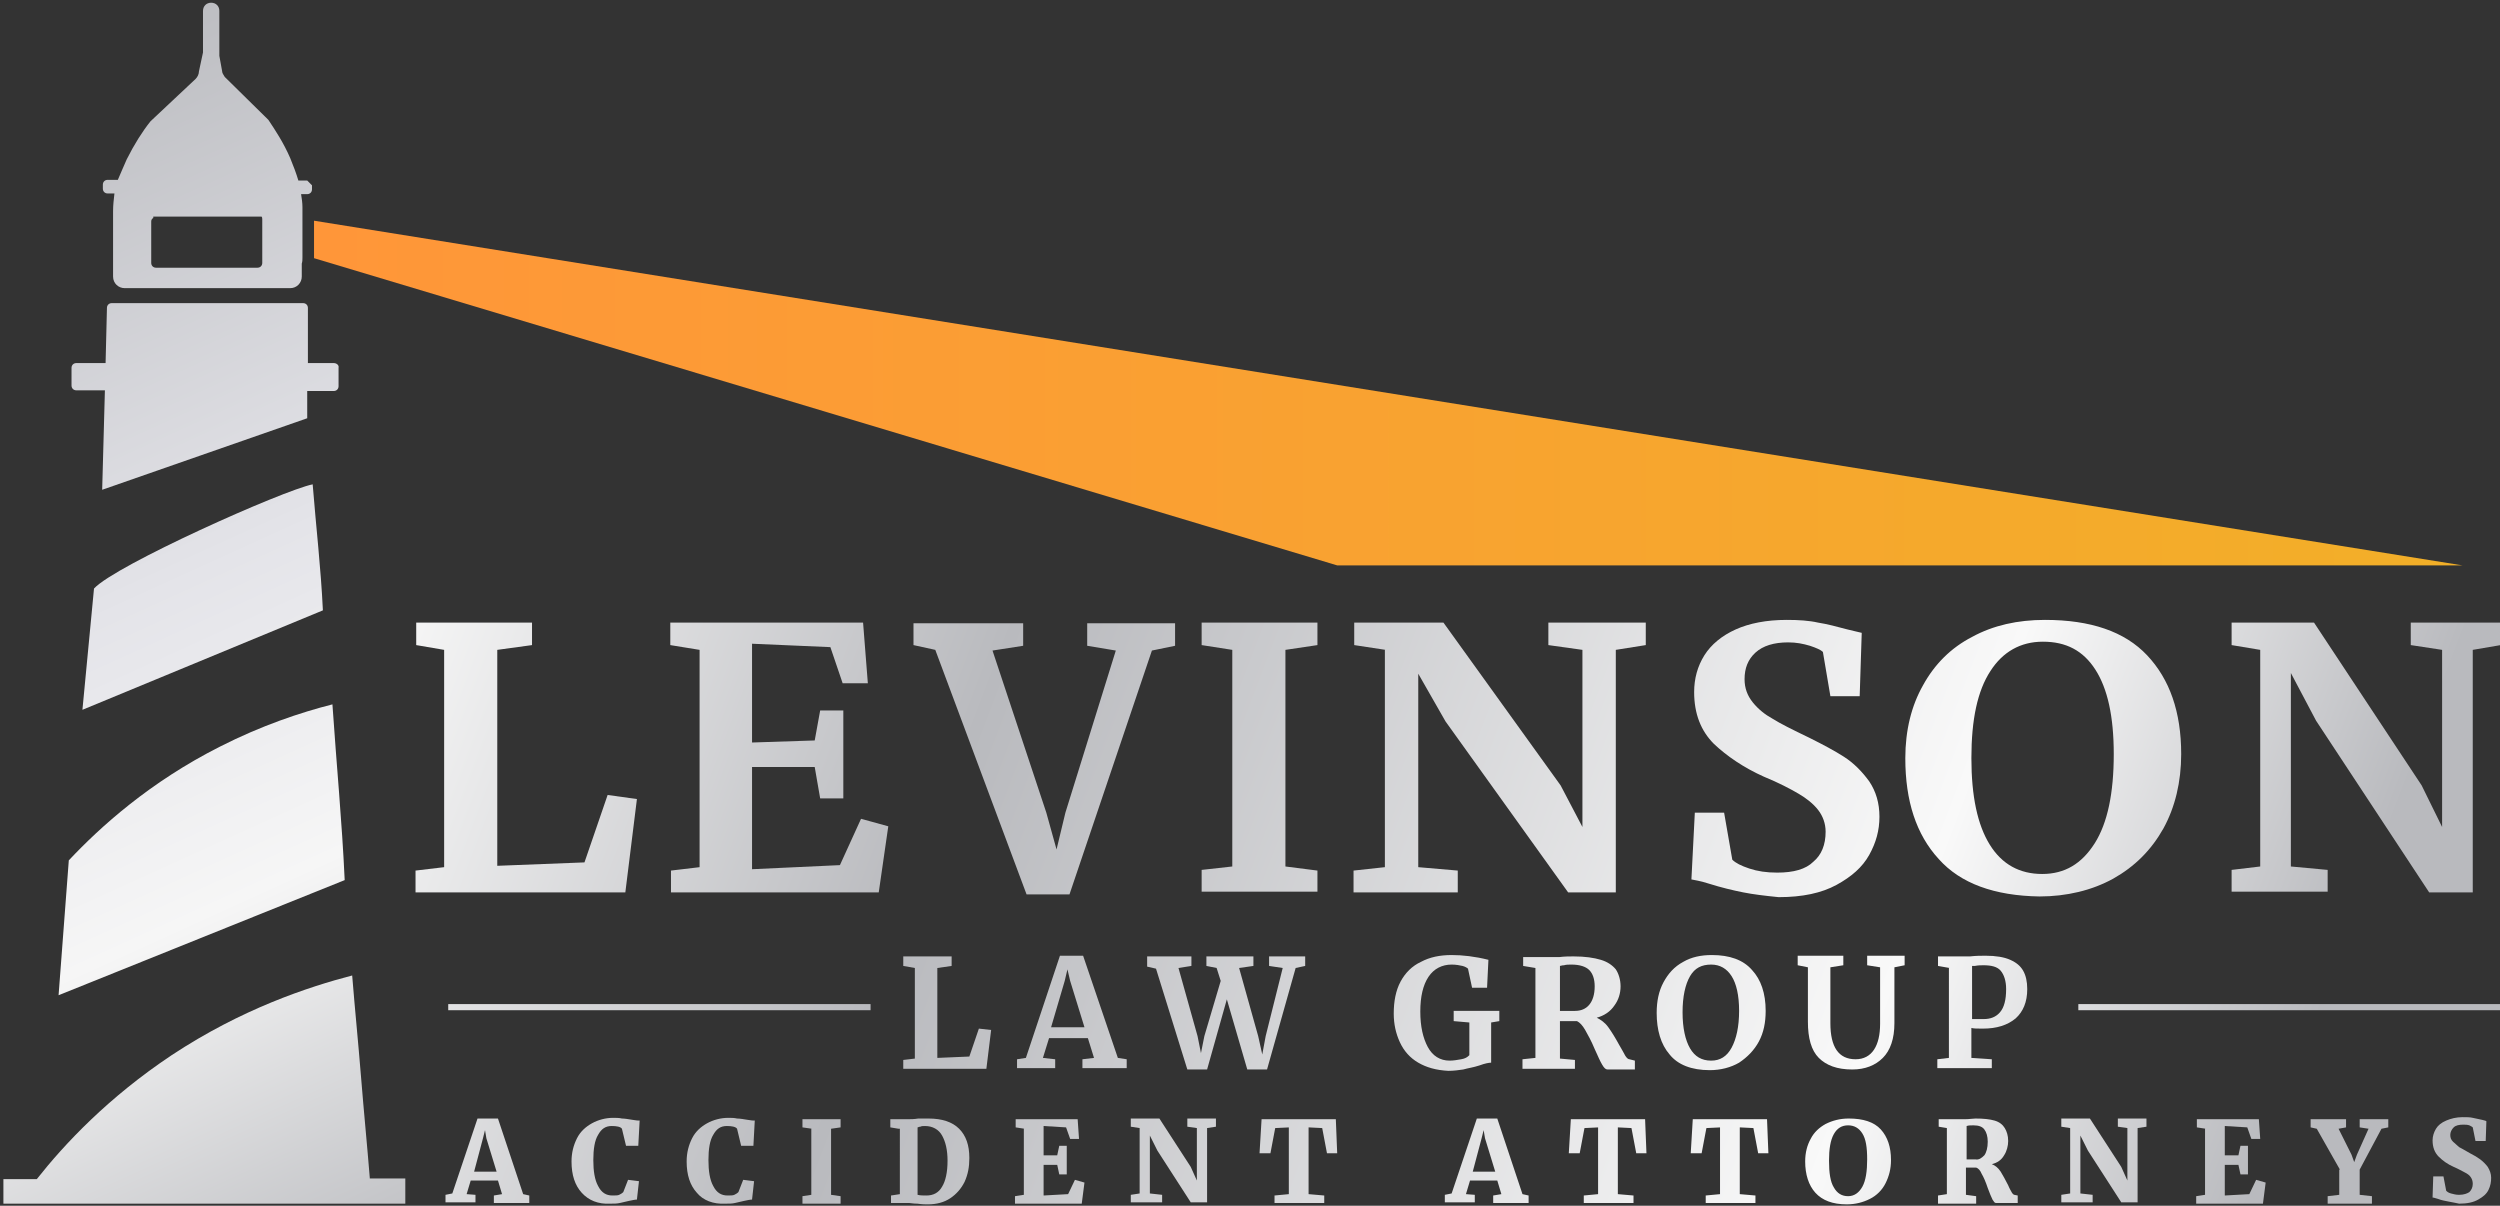 <?xml version="1.0" encoding="utf-8"?>
<!-- Generator: Adobe Illustrator 21.0.2, SVG Export Plug-In . SVG Version: 6.00 Build 0)  -->
<svg version="1.1" id="Layer_1" xmlns="http://www.w3.org/2000/svg" xmlns:xlink="http://www.w3.org/1999/xlink" x="0px" y="0px"
	 viewBox="0 0 367 177" style="enable-background:new 0 0 367 177;" xml:space="preserve">
<rect x="0" y="0" width="367" height="177" fill="#333333" stroke="none"/>
<style type="text/css">
	.st0{fill:url(#SVGID_1_);}
	.st1{fill:url(#SVGID_2_);}
	.st2{fill:url(#SVGID_3_);}
	.st3{fill:url(#SVGID_4_);}
	.st4{fill:url(#SVGID_5_);}
	.st5{fill:url(#SVGID_6_);}
	.st6{fill:url(#SVGID_7_);}
	.st7{fill:url(#SVGID_8_);}
	.st8{fill:url(#SVGID_9_);}
	.st9{fill:url(#SVGID_10_);}
	.st10{fill:url(#SVGID_11_);}
	.st11{fill:url(#SVGID_12_);}
	.st12{fill:url(#SVGID_13_);}
	.st13{fill:url(#SVGID_14_);}
	.st14{fill:url(#SVGID_15_);}
	.st15{fill:url(#SVGID_16_);}
	.st16{fill:url(#SVGID_17_);}
	.st17{fill:url(#SVGID_18_);}
	.st18{fill:url(#SVGID_19_);}
	.st19{fill:url(#SVGID_20_);}
	.st20{fill:url(#SVGID_21_);}
	.st21{fill:url(#SVGID_22_);}
	.st22{fill:url(#SVGID_23_);}
	.st23{fill:url(#SVGID_24_);}
	.st24{fill:url(#SVGID_25_);}
	.st25{fill:url(#SVGID_26_);}
	.st26{fill:url(#SVGID_27_);}
	.st27{fill:url(#SVGID_28_);}
	.st28{fill:url(#SVGID_29_);}
	.st29{fill:url(#SVGID_30_);}
	.st30{fill:url(#SVGID_31_);}
	.st31{fill:url(#SVGID_32_);}
	.st32{fill:url(#SVGID_33_);}
	.st33{fill:url(#SVGID_34_);}
	.st34{fill:url(#SVGID_35_);}
	.st35{fill:url(#SVGID_36_);}
	.st36{fill:url(#SVGID_37_);}
	.st37{fill:url(#SVGID_38_);}
	.st38{fill:url(#SVGID_39_);}
	.st39{fill:url(#SVGID_40_);}
	.st40{fill:url(#SVGID_41_);}
</style>
<g>
	<linearGradient id="SVGID_1_" gradientUnits="userSpaceOnUse" x1="46.141" y1="57.664" x2="361.516" y2="57.664">
		<stop  offset="0" style="stop-color:#FF9639"/>
		<stop  offset="1" style="stop-color:#F2AF28"/>
	</linearGradient>
	<polygon class="st0" points="46.1,37.9 196.3,83 361.5,83 46.1,32.4 	"/>
	<g>
		<linearGradient id="SVGID_2_" gradientUnits="userSpaceOnUse" x1="53.695" y1="105.196" x2="318.761" y2="205.996">
			<stop  offset="0" style="stop-color:#F6F6F6"/>
			<stop  offset="0.297" style="stop-color:#B9BABE"/>
			<stop  offset="0.787" style="stop-color:#F9F9F9"/>
			<stop  offset="1" style="stop-color:#B9BABE"/>
		</linearGradient>
		<path class="st1" d="M65.2,95.4l-4.1-0.7v-3.3h17v3.3L73,95.4v31.7l12.8-0.5l3.4-9.9l4.3,0.6L91.8,131H61v-3.2l4.2-0.5V95.4z"/>
		<linearGradient id="SVGID_3_" gradientUnits="userSpaceOnUse" x1="59.149" y1="90.856" x2="324.215" y2="191.655">
			<stop  offset="0" style="stop-color:#F6F6F6"/>
			<stop  offset="0.297" style="stop-color:#B9BABE"/>
			<stop  offset="0.787" style="stop-color:#F9F9F9"/>
			<stop  offset="1" style="stop-color:#B9BABE"/>
		</linearGradient>
		<path class="st2" d="M102.7,95.4l-4.3-0.7v-3.3h28.3l0.7,8.9h-3.7l-1.8-5.3l-11.5-0.5V109l9.2-0.3l0.8-4.4h3.4v12.9h-3.4l-0.8-4.6
			l-9.2,0v15l12.9-0.6l3.1-6.8l4,1.1l-1.4,9.7H98.5v-3.2l4.2-0.5V95.4z"/>
		<linearGradient id="SVGID_4_" gradientUnits="userSpaceOnUse" x1="65.27" y1="74.76" x2="330.336" y2="175.559">
			<stop  offset="0" style="stop-color:#F6F6F6"/>
			<stop  offset="0.297" style="stop-color:#B9BABE"/>
			<stop  offset="0.787" style="stop-color:#F9F9F9"/>
			<stop  offset="1" style="stop-color:#B9BABE"/>
		</linearGradient>
		<path class="st3" d="M134,91.5h16.2v3.3l-4.5,0.7l7.9,23.8l1.5,5.4l1.3-5.4l7.4-23.8l-4.2-0.7v-3.3h12.9v3.3l-3.4,0.7L157,131.3
			h-6.3l-13.4-35.9l-3.2-0.7V91.5z"/>
		<linearGradient id="SVGID_5_" gradientUnits="userSpaceOnUse" x1="68.278" y1="66.849" x2="333.344" y2="167.649">
			<stop  offset="0" style="stop-color:#F6F6F6"/>
			<stop  offset="0.297" style="stop-color:#B9BABE"/>
			<stop  offset="0.787" style="stop-color:#F9F9F9"/>
			<stop  offset="1" style="stop-color:#B9BABE"/>
		</linearGradient>
		<path class="st4" d="M180.9,95.4l-4.5-0.7v-3.3h17v3.3l-4.7,0.7v31.8l4.7,0.6v3.1h-17v-3.2l4.5-0.5V95.4z"/>
		<linearGradient id="SVGID_6_" gradientUnits="userSpaceOnUse" x1="72.743" y1="55.109" x2="337.808" y2="155.909">
			<stop  offset="0" style="stop-color:#F6F6F6"/>
			<stop  offset="0.297" style="stop-color:#B9BABE"/>
			<stop  offset="0.787" style="stop-color:#F9F9F9"/>
			<stop  offset="1" style="stop-color:#B9BABE"/>
		</linearGradient>
		<path class="st5" d="M203.4,95.4l-4.6-0.7v-3.3h13.1l17.2,23.9l3.2,6.1v-26l-5-0.7v-3.3h14.3v3.3l-4.4,0.7V131h-7l-18-25.1l-4-7
			v28.4l5.8,0.5v3.2h-15.3v-3.2l4.6-0.5V95.4z"/>
		<linearGradient id="SVGID_7_" gradientUnits="userSpaceOnUse" x1="77.935" y1="41.455" x2="343.001" y2="142.255">
			<stop  offset="0" style="stop-color:#F6F6F6"/>
			<stop  offset="0.297" style="stop-color:#B9BABE"/>
			<stop  offset="0.787" style="stop-color:#F9F9F9"/>
			<stop  offset="1" style="stop-color:#B9BABE"/>
		</linearGradient>
		<path class="st6" d="M255.9,131c-1.5-0.3-3.2-0.7-5.1-1.3c-1.2-0.4-2.1-0.5-2.5-0.6l0.5-9.8h4.3l1.2,6.9c0.5,0.5,1.3,0.9,2.5,1.3
			c1.2,0.4,2.5,0.6,4.1,0.6c2.4,0,4.2-0.5,5.3-1.6c1.2-1,1.8-2.5,1.8-4.4c0-1.2-0.4-2.3-1.1-3.2c-0.7-0.9-1.7-1.7-2.9-2.4
			c-1.2-0.7-2.9-1.6-5.1-2.5c-2.9-1.3-5.4-3-7.3-4.8c-1.9-1.9-2.9-4.4-2.9-7.6c0-2,0.5-3.8,1.5-5.4c1-1.6,2.6-2.9,4.6-3.8
			c2-0.9,4.5-1.4,7.5-1.4c1.7,0,3.3,0.1,4.6,0.4c1.3,0.2,2.8,0.6,4.3,1c0.9,0.2,1.6,0.4,2.1,0.5l-0.3,9.3h-4.3l-1.1-6.5
			c-0.3-0.3-1-0.6-1.9-0.9c-1-0.3-2-0.5-3.2-0.5c-2.1,0-3.7,0.5-4.8,1.5c-1.1,1-1.6,2.3-1.6,3.9c0,1.3,0.4,2.4,1.2,3.4
			c0.8,1,1.8,1.8,2.9,2.4c1.1,0.7,2.9,1.6,5.4,2.8c2,1,3.7,1.9,5.1,2.8c1.4,0.9,2.6,2.1,3.7,3.6c1,1.5,1.5,3.2,1.5,5.2
			c0,2-0.5,3.8-1.5,5.6c-1,1.8-2.6,3.2-4.8,4.4c-2.2,1.2-5,1.8-8.5,1.8C259.1,131.5,257.4,131.3,255.9,131z"/>
		<linearGradient id="SVGID_8_" gradientUnits="userSpaceOnUse" x1="82.786" y1="28.698" x2="347.852" y2="129.498">
			<stop  offset="0" style="stop-color:#F6F6F6"/>
			<stop  offset="0.297" style="stop-color:#B9BABE"/>
			<stop  offset="0.787" style="stop-color:#F9F9F9"/>
			<stop  offset="1" style="stop-color:#B9BABE"/>
		</linearGradient>
		<path class="st7" d="M284.6,126.1c-3.3-3.6-4.9-8.5-4.9-14.8c0-4.1,0.9-7.7,2.6-10.7c1.7-3.1,4.1-5.5,7.2-7.1
			c3.1-1.7,6.7-2.5,10.7-2.5c6.7,0,11.7,1.7,15,5.2c3.3,3.5,5,8.3,5,14.5c0,4.1-0.9,7.8-2.6,10.9c-1.8,3.2-4.2,5.6-7.4,7.4
			c-3.1,1.7-6.8,2.6-10.8,2.6C292.8,131.5,287.8,129.7,284.6,126.1z M292.2,98.5c-1.9,2.9-2.8,7.1-2.8,12.8c0,5.6,0.9,9.8,2.7,12.7
			c1.8,2.9,4.4,4.3,7.7,4.3c3.3,0,5.8-1.5,7.7-4.5c1.9-3,2.8-7.4,2.8-13.1c0-5.5-0.9-9.6-2.7-12.4s-4.3-4.1-7.7-4.1
			C296.6,94.2,294,95.7,292.2,98.5z"/>
		<linearGradient id="SVGID_9_" gradientUnits="userSpaceOnUse" x1="88.792" y1="12.905" x2="353.858" y2="113.704">
			<stop  offset="0" style="stop-color:#F6F6F6"/>
			<stop  offset="0.297" style="stop-color:#B9BABE"/>
			<stop  offset="0.787" style="stop-color:#F9F9F9"/>
			<stop  offset="1" style="stop-color:#B9BABE"/>
		</linearGradient>
		<path class="st8" d="M331.8,95.4l-4.2-0.7v-3.3h12.1l15.8,23.9l3,6.1v-26l-4.6-0.7v-3.3h13.2v3.3l-4.1,0.7V131h-6.4L340,105.8
			l-3.7-7v28.4l5.4,0.5v3.2h-14.1v-3.2l4.2-0.5V95.4z"/>
		<linearGradient id="SVGID_10_" gradientUnits="userSpaceOnUse" x1="49.689" y1="115.731" x2="314.755" y2="216.531">
			<stop  offset="0" style="stop-color:#F6F6F6"/>
			<stop  offset="0.297" style="stop-color:#B9BABE"/>
			<stop  offset="0.787" style="stop-color:#F9F9F9"/>
			<stop  offset="1" style="stop-color:#B9BABE"/>
		</linearGradient>
		<path class="st9" d="M134.3,142.1l-1.7-0.3v-1.4h7.1v1.4l-2.1,0.3v13.2l4.7-0.2l1.4-4.1l1.8,0.2l-0.7,5.7h-12.2v-1.3l1.7-0.2
			V142.1z"/>
		<linearGradient id="SVGID_11_" gradientUnits="userSpaceOnUse" x1="51.965" y1="109.747" x2="317.031" y2="210.547">
			<stop  offset="0" style="stop-color:#F6F6F6"/>
			<stop  offset="0.297" style="stop-color:#B9BABE"/>
			<stop  offset="0.787" style="stop-color:#F9F9F9"/>
			<stop  offset="1" style="stop-color:#B9BABE"/>
		</linearGradient>
		<path class="st10" d="M155.6,140.3h3.4l5.1,15l1.3,0.2v1.3h-6.5v-1.3l1.7-0.2l-0.9-2.9h-5.7l-0.9,2.9l1.8,0.2v1.3h-5.6l0-1.3
			l1.3-0.2L155.6,140.3z M157.1,144l-0.4-1.7l-0.4,1.7l-2,6.8h4.9L157.1,144z"/>
		<linearGradient id="SVGID_12_" gradientUnits="userSpaceOnUse" x1="55.581" y1="100.237" x2="320.647" y2="201.037">
			<stop  offset="0" style="stop-color:#F6F6F6"/>
			<stop  offset="0.297" style="stop-color:#B9BABE"/>
			<stop  offset="0.787" style="stop-color:#F9F9F9"/>
			<stop  offset="1" style="stop-color:#B9BABE"/>
		</linearGradient>
		<path class="st11" d="M168.3,140.4h6.6v1.4l-1.9,0.3l2.8,10l0.5,2.5l0.5-2.5l2.4-8.1l-0.6-1.9l-1.5-0.3v-1.4h6.9v1.4l-2.1,0.3
			l2.8,10l0.6,2.7l0.5-2.7l2.5-10l-2-0.3v-1.4h5.3v1.4l-1.4,0.3l-4.2,14.9h-2.9l-3-10.3l-2.9,10.3h-2.9l-4.6-14.8l-1.3-0.3V140.4z"
			/>
		<linearGradient id="SVGID_13_" gradientUnits="userSpaceOnUse" x1="59.485" y1="89.972" x2="324.551" y2="190.771">
			<stop  offset="0" style="stop-color:#F6F6F6"/>
			<stop  offset="0.297" style="stop-color:#B9BABE"/>
			<stop  offset="0.787" style="stop-color:#F9F9F9"/>
			<stop  offset="1" style="stop-color:#B9BABE"/>
		</linearGradient>
		<path class="st12" d="M208.2,156c-1.2-0.7-2.1-1.7-2.7-3c-0.6-1.3-0.9-2.7-0.9-4.2c0-1.8,0.3-3.4,1-4.7c0.7-1.3,1.7-2.3,3-2.9
			c1.3-0.7,2.8-1,4.5-1c1.6,0,3.4,0.2,5.4,0.7l-0.2,4.1h-2.2l-0.6-2.8c-0.1-0.1-0.4-0.3-0.8-0.4c-0.4-0.1-1-0.2-1.6-0.2
			c-1.4,0-2.6,0.6-3.4,1.8s-1.2,2.9-1.2,5.1c0,2.2,0.4,3.9,1.1,5.2c0.7,1.3,1.8,2,3.2,2c0.6,0,1.1-0.1,1.7-0.2s0.9-0.3,1.2-0.6v-4.8
			l-2.3-0.2v-1.5h6.7v1.5l-1.2,0.2v5.9c-0.3,0-0.9,0.1-1.7,0.4c-0.9,0.3-1.7,0.4-2.4,0.6c-0.7,0.1-1.4,0.2-2.2,0.2
			C210.8,157.1,209.4,156.7,208.2,156z"/>
		<linearGradient id="SVGID_14_" gradientUnits="userSpaceOnUse" x1="61.405" y1="84.923" x2="326.471" y2="185.723">
			<stop  offset="0" style="stop-color:#F6F6F6"/>
			<stop  offset="0.297" style="stop-color:#B9BABE"/>
			<stop  offset="0.787" style="stop-color:#F9F9F9"/>
			<stop  offset="1" style="stop-color:#B9BABE"/>
		</linearGradient>
		<path class="st13" d="M223.5,155.5l1.9-0.2v-13.2l-1.8-0.3v-1.3h3.5c0.3,0,0.6,0,1,0c0.4,0,0.6,0,0.8,0c0.8-0.1,1.5-0.1,2.1-0.1
			c1.7,0,3,0.2,4,0.5s1.7,0.8,2.2,1.4c0.4,0.6,0.7,1.5,0.7,2.5c0,1-0.3,2-0.9,2.8c-0.6,0.9-1.5,1.5-2.6,1.8c0.6,0.3,1.2,0.7,1.7,1.4
			c0.5,0.7,1,1.5,1.6,2.6c0.4,0.7,0.7,1.2,0.9,1.6c0.2,0.3,0.4,0.5,0.6,0.5l0.8,0.2v1.3H236c-0.3,0-0.5-0.2-0.8-0.7
			c-0.3-0.5-0.6-1.2-1.1-2.3c-0.5-1.2-1-2.1-1.4-2.8c-0.4-0.7-0.8-1.1-1.2-1.3H229v5.5l2.2,0.2v1.3h-7.7V155.5z M233.3,147.5
			c0.5-0.6,0.8-1.5,0.8-2.7c0-1.1-0.3-1.9-0.8-2.4c-0.5-0.5-1.4-0.8-2.6-0.8c-0.4,0-0.8,0-1.1,0.1c-0.3,0-0.5,0.1-0.6,0.1v6.6
			c0.2,0,0.7,0,1.4,0h0.8C232.1,148.4,232.8,148.1,233.3,147.5z"/>
		<linearGradient id="SVGID_15_" gradientUnits="userSpaceOnUse" x1="64.207" y1="77.556" x2="329.272" y2="178.356">
			<stop  offset="0" style="stop-color:#F6F6F6"/>
			<stop  offset="0.297" style="stop-color:#B9BABE"/>
			<stop  offset="0.787" style="stop-color:#F9F9F9"/>
			<stop  offset="1" style="stop-color:#B9BABE"/>
		</linearGradient>
		<path class="st14" d="M245.1,154.8c-1.3-1.5-1.9-3.6-1.9-6.1c0-1.7,0.3-3.2,1-4.5c0.7-1.3,1.6-2.3,2.9-3c1.2-0.7,2.6-1,4.2-1
			c2.6,0,4.6,0.7,5.9,2.2c1.3,1.4,2,3.4,2,6c0,1.7-0.3,3.2-1,4.5c-0.7,1.3-1.7,2.3-2.9,3.1c-1.2,0.7-2.7,1.1-4.3,1.1
			C248.3,157.1,246.3,156.3,245.1,154.8z M248.1,143.3c-0.7,1.2-1.1,3-1.1,5.3c0,2.3,0.4,4.1,1.1,5.3c0.7,1.2,1.7,1.8,3.1,1.8
			c1.3,0,2.3-0.6,3-1.9s1.1-3.1,1.1-5.4c0-2.3-0.4-4-1.1-5.1c-0.7-1.1-1.7-1.7-3-1.7C249.8,141.6,248.8,142.1,248.1,143.3z"/>
		<linearGradient id="SVGID_16_" gradientUnits="userSpaceOnUse" x1="67.19" y1="69.711" x2="332.256" y2="170.51">
			<stop  offset="0" style="stop-color:#F6F6F6"/>
			<stop  offset="0.297" style="stop-color:#B9BABE"/>
			<stop  offset="0.787" style="stop-color:#F9F9F9"/>
			<stop  offset="1" style="stop-color:#B9BABE"/>
		</linearGradient>
		<path class="st15" d="M267,155.3c-1.1-1.1-1.6-2.9-1.6-5.3v-8l-1.5-0.3v-1.4h6.7v1.4l-1.9,0.3v8.2c0,3.5,1.2,5.3,3.7,5.3
			c1.2,0,2.1-0.5,2.7-1.4c0.6-0.9,0.9-2.2,0.9-3.8v-8.3l-1.9-0.3v-1.4h5.5v1.4l-1.5,0.3v8.2c0,2.3-0.6,4-1.7,5.1
			c-1.1,1.1-2.6,1.7-4.5,1.7C269.7,157,268.1,156.4,267,155.3z"/>
		<linearGradient id="SVGID_17_" gradientUnits="userSpaceOnUse" x1="69.043" y1="64.838" x2="334.109" y2="165.637">
			<stop  offset="0" style="stop-color:#F6F6F6"/>
			<stop  offset="0.297" style="stop-color:#B9BABE"/>
			<stop  offset="0.787" style="stop-color:#F9F9F9"/>
			<stop  offset="1" style="stop-color:#B9BABE"/>
		</linearGradient>
		<path class="st16" d="M286.2,142.1l-1.7-0.3v-1.4h3.3c0.3,0,0.8,0,1.4,0c0.9-0.1,1.6-0.1,2.3-0.1c1.5,0,2.7,0.2,3.6,0.6
			c0.9,0.4,1.5,0.9,1.9,1.6c0.4,0.7,0.6,1.6,0.6,2.7c0,1.9-0.6,3.3-1.7,4.3c-1.2,1-2.8,1.5-4.8,1.5c-0.8,0-1.4,0-1.7-0.1v4.4l3,0.2
			v1.3h-8v-1.3l1.7-0.2V142.1z M291.2,149.6c1,0,1.8-0.3,2.4-1c0.6-0.7,0.9-1.8,0.9-3.4c0-1.2-0.3-2.1-0.8-2.7
			c-0.5-0.6-1.4-0.8-2.5-0.8c-0.4,0-0.8,0-1.3,0.1c-0.2,0-0.4,0-0.4,0v7.8C289.8,149.6,290.4,149.6,291.2,149.6z"/>
		<linearGradient id="SVGID_18_" gradientUnits="userSpaceOnUse" x1="34.009" y1="156.965" x2="299.074" y2="257.765">
			<stop  offset="0" style="stop-color:#F6F6F6"/>
			<stop  offset="0.297" style="stop-color:#B9BABE"/>
			<stop  offset="0.787" style="stop-color:#F9F9F9"/>
			<stop  offset="1" style="stop-color:#B9BABE"/>
		</linearGradient>
		<path class="st17" d="M70.1,164.2h3l3.7,11.1l0.9,0.2v1.1h-5.2v-1.1l1.2-0.2l-0.6-2h-4l-0.6,2l1.3,0.1v1.1h-4.4l0-1.1l1-0.2
			L70.1,164.2z M71.4,167.1l-0.2-1.2l-0.3,1.2l-1.3,4.9h3.3L71.4,167.1z"/>
		<linearGradient id="SVGID_19_" gradientUnits="userSpaceOnUse" x1="36.674" y1="149.957" x2="301.739" y2="250.757">
			<stop  offset="0" style="stop-color:#F6F6F6"/>
			<stop  offset="0.297" style="stop-color:#B9BABE"/>
			<stop  offset="0.787" style="stop-color:#F9F9F9"/>
			<stop  offset="1" style="stop-color:#B9BABE"/>
		</linearGradient>
		<path class="st18" d="M85.4,175.1c-1-1.1-1.5-2.6-1.5-4.6c0-1.3,0.3-2.4,0.8-3.4c0.5-1,1.3-1.7,2.2-2.2c0.9-0.5,2-0.8,3.1-0.8
			c0.5,0,0.9,0,1.3,0.1c0.4,0,1,0.1,1.6,0.2c0.5,0.1,0.8,0.1,1,0.1l-0.2,3.7h-1.8l-0.6-2.5c-0.2-0.3-0.8-0.4-1.5-0.4
			c-0.9,0-1.5,0.4-2,1.3c-0.5,0.8-0.7,2.1-0.7,3.7c0,1.6,0.2,2.9,0.7,3.8c0.5,1,1.2,1.4,2.1,1.4c0.5,0,0.8,0,1-0.1
			c0.2-0.1,0.4-0.2,0.6-0.4l0.7-1.8l1.6,0.2l-0.3,2.7c-0.3,0-0.7,0.1-1.2,0.2c-0.4,0.1-0.9,0.2-1.3,0.3c-0.4,0.1-0.9,0.1-1.4,0.1
			C87.8,176.8,86.4,176.2,85.4,175.1z"/>
		<linearGradient id="SVGID_20_" gradientUnits="userSpaceOnUse" x1="38.807" y1="144.346" x2="303.873" y2="245.146">
			<stop  offset="0" style="stop-color:#F6F6F6"/>
			<stop  offset="0.297" style="stop-color:#B9BABE"/>
			<stop  offset="0.787" style="stop-color:#F9F9F9"/>
			<stop  offset="1" style="stop-color:#B9BABE"/>
		</linearGradient>
		<path class="st19" d="M102.3,175.1c-1-1.1-1.5-2.6-1.5-4.6c0-1.3,0.3-2.4,0.8-3.4c0.5-1,1.3-1.7,2.2-2.2c0.9-0.5,2-0.8,3.1-0.8
			c0.5,0,0.9,0,1.3,0.1c0.4,0,1,0.1,1.6,0.2c0.5,0.1,0.8,0.1,1,0.1l-0.2,3.7h-1.8l-0.6-2.5c-0.2-0.3-0.8-0.4-1.5-0.4
			c-0.9,0-1.5,0.4-2,1.3c-0.5,0.8-0.7,2.1-0.7,3.7c0,1.6,0.2,2.9,0.7,3.8c0.5,1,1.2,1.4,2.1,1.4c0.5,0,0.8,0,1-0.1
			c0.2-0.1,0.4-0.2,0.6-0.4l0.7-1.8l1.6,0.2l-0.3,2.7c-0.3,0-0.7,0.1-1.2,0.2c-0.4,0.1-0.9,0.2-1.3,0.3c-0.4,0.1-0.9,0.1-1.4,0.1
			C104.7,176.8,103.2,176.2,102.3,175.1z"/>
		<linearGradient id="SVGID_21_" gradientUnits="userSpaceOnUse" x1="40.489" y1="139.923" x2="305.555" y2="240.723">
			<stop  offset="0" style="stop-color:#F6F6F6"/>
			<stop  offset="0.297" style="stop-color:#B9BABE"/>
			<stop  offset="0.787" style="stop-color:#F9F9F9"/>
			<stop  offset="1" style="stop-color:#B9BABE"/>
		</linearGradient>
		<path class="st20" d="M119.2,165.7l-1.4-0.2v-1.2h5.6v1.2l-1.4,0.2v9.7l1.4,0.2v1.1h-5.6v-1.1l1.3-0.2V165.7z"/>
		<linearGradient id="SVGID_22_" gradientUnits="userSpaceOnUse" x1="42.22" y1="135.372" x2="307.286" y2="236.172">
			<stop  offset="0" style="stop-color:#F6F6F6"/>
			<stop  offset="0.297" style="stop-color:#B9BABE"/>
			<stop  offset="0.787" style="stop-color:#F9F9F9"/>
			<stop  offset="1" style="stop-color:#B9BABE"/>
		</linearGradient>
		<path class="st21" d="M131.9,165.7l-1.2-0.2v-1.2h2.6c0.4,0,0.9,0,1.5-0.1c0.1,0,0.4,0,0.7,0c0.3,0,0.6,0,0.8,0
			c2,0,3.5,0.5,4.5,1.5c1,1,1.5,2.4,1.5,4.3c0,1.3-0.2,2.4-0.7,3.5c-0.5,1-1.2,1.8-2.1,2.4c-0.9,0.6-2,0.9-3.3,0.9
			c-0.3,0-0.9,0-1.5-0.1c-0.6,0-1.1-0.1-1.2-0.1h-2.7v-1.1l1.3-0.2V165.7z M136,175.5c1,0,1.8-0.4,2.3-1.3c0.5-0.8,0.8-2.1,0.8-3.8
			c0-1.6-0.3-2.8-0.8-3.7s-1.4-1.4-2.5-1.4c-0.3,0-0.5,0-0.7,0.1c-0.2,0-0.3,0.1-0.4,0.1v9.9C135.1,175.5,135.5,175.5,136,175.5z"/>
		<linearGradient id="SVGID_23_" gradientUnits="userSpaceOnUse" x1="44.66" y1="128.955" x2="309.726" y2="229.754">
			<stop  offset="0" style="stop-color:#F6F6F6"/>
			<stop  offset="0.297" style="stop-color:#B9BABE"/>
			<stop  offset="0.787" style="stop-color:#F9F9F9"/>
			<stop  offset="1" style="stop-color:#B9BABE"/>
		</linearGradient>
		<path class="st22" d="M150.4,165.7l-1.3-0.2v-1.2h9.1l0.2,2.9h-1.3l-0.6-1.7l-3.3-0.2v4.3l2,0l0.3-1.4h1.1v4.2h-1.1l-0.3-1.4l-2,0
			v4.5l3.6-0.2l1-2.1l1.4,0.4l-0.4,3.1h-9.8v-1.1l1.3-0.2V165.7z"/>
		<linearGradient id="SVGID_24_" gradientUnits="userSpaceOnUse" x1="47.004" y1="122.793" x2="312.069" y2="223.593">
			<stop  offset="0" style="stop-color:#F6F6F6"/>
			<stop  offset="0.297" style="stop-color:#B9BABE"/>
			<stop  offset="0.787" style="stop-color:#F9F9F9"/>
			<stop  offset="1" style="stop-color:#B9BABE"/>
		</linearGradient>
		<path class="st23" d="M167.3,165.6l-1.3-0.2v-1.2h4.2l4.6,7.1l0.9,2v-7.7l-1.4-0.2v-1.2h4.2v1.2l-1.3,0.2v10.9h-2.4l-4.9-7.6
			l-1.1-2.2v8.5l1.8,0.2v1.1H166v-1.1l1.3-0.2V165.6z"/>
		<linearGradient id="SVGID_25_" gradientUnits="userSpaceOnUse" x1="49.455" y1="116.348" x2="314.52" y2="217.148">
			<stop  offset="0" style="stop-color:#F6F6F6"/>
			<stop  offset="0.297" style="stop-color:#B9BABE"/>
			<stop  offset="0.787" style="stop-color:#F9F9F9"/>
			<stop  offset="1" style="stop-color:#B9BABE"/>
		</linearGradient>
		<path class="st24" d="M189.3,165.5l-2.1,0.1l-0.7,3.7h-1.6l0.3-5h10.9l0.2,5h-1.5l-0.7-3.7l-2-0.1v9.8l2.3,0.2v1.1h-7.3v-1.1
			l2.1-0.2V165.5z"/>
		<linearGradient id="SVGID_26_" gradientUnits="userSpaceOnUse" x1="52.535" y1="108.246" x2="317.601" y2="209.046">
			<stop  offset="0" style="stop-color:#F6F6F6"/>
			<stop  offset="0.297" style="stop-color:#B9BABE"/>
			<stop  offset="0.787" style="stop-color:#F9F9F9"/>
			<stop  offset="1" style="stop-color:#B9BABE"/>
		</linearGradient>
		<path class="st25" d="M216.8,164.2h3l3.7,11.1l0.9,0.2v1.1h-5.2v-1.1l1.2-0.2l-0.6-2h-4l-0.6,2l1.3,0.1v1.1h-4.4l0-1.1l1-0.2
			L216.8,164.2z M218,167.1l-0.2-1.2l-0.3,1.2l-1.3,4.9h3.3L218,167.1z"/>
		<linearGradient id="SVGID_27_" gradientUnits="userSpaceOnUse" x1="55.192" y1="101.261" x2="320.258" y2="202.06">
			<stop  offset="0" style="stop-color:#F6F6F6"/>
			<stop  offset="0.297" style="stop-color:#B9BABE"/>
			<stop  offset="0.787" style="stop-color:#F9F9F9"/>
			<stop  offset="1" style="stop-color:#B9BABE"/>
		</linearGradient>
		<path class="st26" d="M234.7,165.5l-2.1,0.1l-0.7,3.7h-1.6l0.3-5h10.9l0.2,5h-1.5l-0.7-3.7l-2-0.1v9.8l2.3,0.2v1.1h-7.3v-1.1
			l2.1-0.2V165.5z"/>
		<linearGradient id="SVGID_28_" gradientUnits="userSpaceOnUse" x1="57.457" y1="95.304" x2="322.523" y2="196.103">
			<stop  offset="0" style="stop-color:#F6F6F6"/>
			<stop  offset="0.297" style="stop-color:#B9BABE"/>
			<stop  offset="0.787" style="stop-color:#F9F9F9"/>
			<stop  offset="1" style="stop-color:#B9BABE"/>
		</linearGradient>
		<path class="st27" d="M252.6,165.5l-2.1,0.1l-0.7,3.7h-1.6l0.3-5h10.9l0.2,5h-1.5l-0.7-3.7l-2-0.1v9.8l2.3,0.2v1.1h-7.3v-1.1
			l2.1-0.2V165.5z"/>
		<linearGradient id="SVGID_29_" gradientUnits="userSpaceOnUse" x1="59.515" y1="89.894" x2="324.58" y2="190.693">
			<stop  offset="0" style="stop-color:#F6F6F6"/>
			<stop  offset="0.297" style="stop-color:#B9BABE"/>
			<stop  offset="0.787" style="stop-color:#F9F9F9"/>
			<stop  offset="1" style="stop-color:#B9BABE"/>
		</linearGradient>
		<path class="st28" d="M266.5,175.1c-1-1.1-1.5-2.7-1.5-4.6c0-1.3,0.3-2.4,0.8-3.3c0.5-1,1.3-1.7,2.2-2.2c1-0.5,2.1-0.8,3.4-0.8
			c2.1,0,3.7,0.5,4.7,1.6c1,1.1,1.5,2.6,1.5,4.5c0,1.3-0.3,2.4-0.8,3.4c-0.5,1-1.3,1.8-2.3,2.3c-1,0.5-2.1,0.8-3.4,0.8
			C269,176.8,267.5,176.2,266.5,175.1z M269.2,166.5c-0.5,0.9-0.7,2.2-0.7,3.9c0,1.8,0.2,3.1,0.7,3.9c0.5,0.9,1.2,1.3,2.1,1.3
			c0.9,0,1.6-0.5,2.1-1.4c0.5-0.9,0.7-2.3,0.7-4c0-1.8-0.2-3-0.7-3.8c-0.5-0.8-1.2-1.2-2.1-1.2C270.4,165.2,269.7,165.6,269.2,166.5
			z"/>
		<linearGradient id="SVGID_30_" gradientUnits="userSpaceOnUse" x1="61.675" y1="84.214" x2="326.74" y2="185.014">
			<stop  offset="0" style="stop-color:#F6F6F6"/>
			<stop  offset="0.297" style="stop-color:#B9BABE"/>
			<stop  offset="0.787" style="stop-color:#F9F9F9"/>
			<stop  offset="1" style="stop-color:#B9BABE"/>
		</linearGradient>
		<path class="st29" d="M284.5,175.5l1.3-0.2v-9.7l-1.2-0.2v-1.1h2.6c0.2,0,0.4,0,0.7,0c0.2,0,0.4,0,0.6,0c0.6,0,1.1-0.1,1.5-0.1
			c1.2,0,2.1,0.1,2.8,0.3c0.7,0.2,1.2,0.6,1.5,1.1c0.3,0.5,0.5,1.1,0.5,1.9c0,0.7-0.2,1.5-0.6,2.1c-0.4,0.7-1,1.1-1.8,1.3
			c0.5,0.2,0.9,0.5,1.3,1.1c0.3,0.5,0.7,1.2,1.1,2c0.2,0.5,0.4,0.8,0.5,1c0.1,0.2,0.3,0.4,0.4,0.4l0.5,0.1v1.1H293
			c-0.2,0-0.3-0.2-0.5-0.5c-0.2-0.4-0.4-0.9-0.7-1.7c-0.3-0.9-0.6-1.6-0.9-2.1c-0.2-0.5-0.5-0.8-0.8-0.9h-1.5v4l1.5,0.2v1.1h-5.6
			V175.5z M291.3,169.6c0.3-0.4,0.5-1.1,0.5-2c0-0.8-0.2-1.4-0.5-1.8c-0.3-0.4-0.8-0.6-1.6-0.6c-0.4,0-0.7,0-1,0.1v4.9
			c0.1,0,0.4,0,0.7,0s0.5,0,0.6,0C290.5,170.3,290.9,170,291.3,169.6z"/>
		<linearGradient id="SVGID_31_" gradientUnits="userSpaceOnUse" x1="64.261" y1="77.412" x2="329.327" y2="178.211">
			<stop  offset="0" style="stop-color:#F6F6F6"/>
			<stop  offset="0.297" style="stop-color:#B9BABE"/>
			<stop  offset="0.787" style="stop-color:#F9F9F9"/>
			<stop  offset="1" style="stop-color:#B9BABE"/>
		</linearGradient>
		<path class="st30" d="M303.9,165.6l-1.3-0.2v-1.2h4.2l4.6,7.1l0.9,2v-7.7l-1.4-0.2v-1.2h4.2v1.2l-1.3,0.2v10.9h-2.4l-4.9-7.6
			l-1.1-2.2v8.5l1.8,0.2v1.1h-4.6v-1.1l1.3-0.2V165.6z"/>
		<linearGradient id="SVGID_32_" gradientUnits="userSpaceOnUse" x1="66.552" y1="71.389" x2="331.617" y2="172.189">
			<stop  offset="0" style="stop-color:#F6F6F6"/>
			<stop  offset="0.297" style="stop-color:#B9BABE"/>
			<stop  offset="0.787" style="stop-color:#F9F9F9"/>
			<stop  offset="1" style="stop-color:#B9BABE"/>
		</linearGradient>
		<path class="st31" d="M323.8,165.7l-1.3-0.2v-1.2h9.1l0.2,2.9h-1.3l-0.6-1.7l-3.3-0.2v4.3l2,0l0.3-1.4h1.1v4.2h-1.1l-0.3-1.4l-2,0
			v4.5l3.6-0.2l1-2.1l1.4,0.4l-0.4,3.1h-9.8v-1.1l1.3-0.2V165.7z"/>
		<linearGradient id="SVGID_33_" gradientUnits="userSpaceOnUse" x1="68.98" y1="65.003" x2="334.046" y2="165.803">
			<stop  offset="0" style="stop-color:#F6F6F6"/>
			<stop  offset="0.297" style="stop-color:#B9BABE"/>
			<stop  offset="0.787" style="stop-color:#F9F9F9"/>
			<stop  offset="1" style="stop-color:#B9BABE"/>
		</linearGradient>
		<path class="st32" d="M343.5,171.7l-3.4-6l-0.9-0.2v-1.2h5.2v1.2l-1.1,0.2l1.9,3.8l0.4,1.1l0.4-1.1l1.7-3.8l-1.3-0.2v-1.2h4.2v1.2
			l-1,0.2l-3.2,6v3.7l1.8,0.2v1.1h-6.5v-1.1l1.7-0.2V171.7z"/>
		<linearGradient id="SVGID_34_" gradientUnits="userSpaceOnUse" x1="70.945" y1="59.835" x2="336.011" y2="160.635">
			<stop  offset="0" style="stop-color:#F6F6F6"/>
			<stop  offset="0.297" style="stop-color:#B9BABE"/>
			<stop  offset="0.787" style="stop-color:#F9F9F9"/>
			<stop  offset="1" style="stop-color:#B9BABE"/>
		</linearGradient>
		<path class="st33" d="M359.5,176.4c-0.5-0.1-1.1-0.2-1.6-0.4c-0.4-0.1-0.6-0.2-0.8-0.2l0.1-3.1h1.5l0.4,2.1
			c0.1,0.1,0.3,0.3,0.7,0.4s0.7,0.2,1.2,0.2c0.7,0,1.2-0.2,1.5-0.4c0.3-0.3,0.5-0.7,0.5-1.2c0-0.4-0.1-0.7-0.3-1
			c-0.2-0.3-0.5-0.5-0.9-0.7c-0.4-0.2-0.9-0.5-1.6-0.8c-0.9-0.4-1.6-0.9-2.2-1.5c-0.6-0.6-0.9-1.4-0.9-2.4c0-0.6,0.2-1.2,0.5-1.7
			c0.3-0.5,0.8-0.9,1.5-1.2c0.7-0.3,1.5-0.5,2.4-0.5c0.6,0,1.1,0,1.5,0.1c0.4,0.1,0.9,0.2,1.4,0.3c0.3,0.1,0.5,0.1,0.6,0.2l-0.1,2.9
			h-1.5l-0.4-2c-0.1-0.1-0.3-0.2-0.5-0.3c-0.3-0.1-0.6-0.1-0.9-0.1c-0.6,0-1.1,0.1-1.4,0.4c-0.3,0.3-0.5,0.7-0.5,1.1
			c0,0.4,0.1,0.7,0.4,1c0.3,0.3,0.6,0.5,0.9,0.8c0.4,0.2,0.9,0.5,1.6,0.9c0.6,0.3,1.1,0.6,1.5,0.9c0.4,0.3,0.8,0.7,1.1,1.1
			c0.3,0.5,0.5,1,0.5,1.6c0,0.6-0.1,1.2-0.4,1.8c-0.3,0.6-0.8,1-1.5,1.4c-0.7,0.4-1.6,0.6-2.8,0.6
			C360.6,176.6,360,176.5,359.5,176.4z"/>
		<linearGradient id="SVGID_35_" gradientUnits="userSpaceOnUse" x1="44.966" y1="128.152" x2="310.031" y2="228.952">
			<stop  offset="0" style="stop-color:#F6F6F6"/>
			<stop  offset="0.297" style="stop-color:#B9BABE"/>
			<stop  offset="0.787" style="stop-color:#F9F9F9"/>
			<stop  offset="1" style="stop-color:#B9BABE"/>
		</linearGradient>
		<rect x="65.8" y="147.4" class="st34" width="62" height="0.9"/>
		<linearGradient id="SVGID_36_" gradientUnits="userSpaceOnUse" x1="75.205" y1="48.634" x2="340.271" y2="149.433">
			<stop  offset="0" style="stop-color:#F6F6F6"/>
			<stop  offset="0.297" style="stop-color:#B9BABE"/>
			<stop  offset="0.787" style="stop-color:#F9F9F9"/>
			<stop  offset="1" style="stop-color:#B9BABE"/>
		</linearGradient>
		<rect x="305.1" y="147.4" class="st35" width="62" height="0.9"/>
	</g>
	<g>
		<linearGradient id="SVGID_37_" gradientUnits="userSpaceOnUse" x1="-21.196" y1="15.127" x2="57.95" y2="189.099">
			<stop  offset="0" style="stop-color:#B9BABE"/>
			<stop  offset="0.439" style="stop-color:#E4E4E9"/>
			<stop  offset="0.679" style="stop-color:#F6F6F6"/>
			<stop  offset="1" style="stop-color:#B9BABE"/>
		</linearGradient>
		<path class="st36" d="M10.1,126.3c4.6-4.9,11.9-11.5,22.2-16.7c6.1-3.1,11.8-5,16.5-6.2c0.6,8.9,1.4,17.1,1.8,25.8L8.6,146.1
			L10.1,126.3z"/>
		<linearGradient id="SVGID_38_" gradientUnits="userSpaceOnUse" x1="-6.954" y1="8.647" x2="72.193" y2="182.62">
			<stop  offset="0" style="stop-color:#B9BABE"/>
			<stop  offset="0.439" style="stop-color:#E4E4E9"/>
			<stop  offset="0.679" style="stop-color:#F6F6F6"/>
			<stop  offset="1" style="stop-color:#B9BABE"/>
		</linearGradient>
		<path class="st37" d="M13.8,86.4C16.9,83,41.5,72,45.9,71.1c0.5,6.3,1.2,12.2,1.5,18.5l-35.3,14.6L13.8,86.4z"/>
		<linearGradient id="SVGID_39_" gradientUnits="userSpaceOnUse" x1="5.214" y1="3.111" x2="84.361" y2="177.084">
			<stop  offset="0" style="stop-color:#B9BABE"/>
			<stop  offset="0.439" style="stop-color:#E4E4E9"/>
			<stop  offset="0.679" style="stop-color:#F6F6F6"/>
			<stop  offset="1" style="stop-color:#B9BABE"/>
		</linearGradient>
		<path class="st38" d="M49,53.3h-3.8v-8.1c0-0.4-0.3-0.7-0.7-0.7H16.4c-0.4,0-0.7,0.3-0.7,0.7l-0.2,8.1h-4.3
			c-0.4,0-0.7,0.3-0.7,0.7v2.6c0,0.4,0.3,0.7,0.7,0.7h4.2L15,71.9l30.1-10.5v-4H49c0.4,0,0.7-0.3,0.7-0.7V54
			C49.8,53.6,49.4,53.3,49,53.3z"/>
		<linearGradient id="SVGID_40_" gradientUnits="userSpaceOnUse" x1="-36.581" y1="22.126" x2="42.565" y2="196.098">
			<stop  offset="0" style="stop-color:#B9BABE"/>
			<stop  offset="0.439" style="stop-color:#E4E4E9"/>
			<stop  offset="0.679" style="stop-color:#F6F6F6"/>
			<stop  offset="1" style="stop-color:#B9BABE"/>
		</linearGradient>
		<path class="st39" d="M54.3,173.1c-0.4-5-0.9-10-1.3-15c-0.4-5-0.9-9.9-1.3-14.9c-6.5,1.7-16.2,4.9-26.5,11.7
			c-9.3,6.2-15.7,13-19.8,18.2H0.5v1v2.6h59v-3.6v-0.1H54.3z"/>
		<linearGradient id="SVGID_41_" gradientUnits="userSpaceOnUse" x1="15.031" y1="-1.355" x2="94.177" y2="172.618">
			<stop  offset="0" style="stop-color:#B9BABE"/>
			<stop  offset="0.439" style="stop-color:#E4E4E9"/>
			<stop  offset="0.679" style="stop-color:#F6F6F6"/>
			<stop  offset="1" style="stop-color:#B9BABE"/>
		</linearGradient>
		<path class="st40" d="M45.1,26.5h-1.3c-0.3-1-0.7-2.1-1.2-3.3c-1-2.3-2.2-4.1-3.2-5.6c-2.1-2.1-4.3-4.2-6.4-6.3
			c-0.2-0.3-0.4-0.6-0.4-0.9l-0.4-2.2V1.6c0-0.7-0.5-1.2-1.2-1.2c-0.7,0-1.2,0.5-1.2,1.2v6.1l-0.6,2.8c0,0.4-0.2,0.8-0.5,1.1
			c-2.2,2.1-4.4,4.1-6.6,6.2c-1.2,1.5-2.4,3.4-3.5,5.6c-0.5,1.1-0.9,2.1-1.3,3h-1.5c-0.4,0-0.7,0.3-0.7,0.7v0.6
			c0,0.4,0.3,0.7,0.7,0.7h1c-0.1,0.9-0.2,1.7-0.2,2.6v7.2c0,0.1,0,0.2,0,0.3v2.1c0,1,0.8,1.7,1.7,1.7h1.6h21.5h1.2
			c1,0,1.7-0.8,1.7-1.7v-1.9c0.1-0.3,0.1-0.6,0.1-0.9v-7.4c0-0.6-0.1-1.3-0.2-1.9h0.9c0.4,0,0.7-0.3,0.7-0.7v-0.6
			C45.6,27,45.4,26.8,45.1,26.5z M38.5,38.6c0,0.4-0.3,0.7-0.7,0.7H22.9c-0.4,0-0.7-0.3-0.7-0.7v-6.1c0-0.2,0.1-0.4,0.3-0.5
			c0-0.1,0-0.1,0-0.2h15.9c0.1,0.1,0.1,0.3,0.1,0.4v0.2c0,0,0,0,0,0.1V38.6z"/>
	</g>
</g>
</svg>

